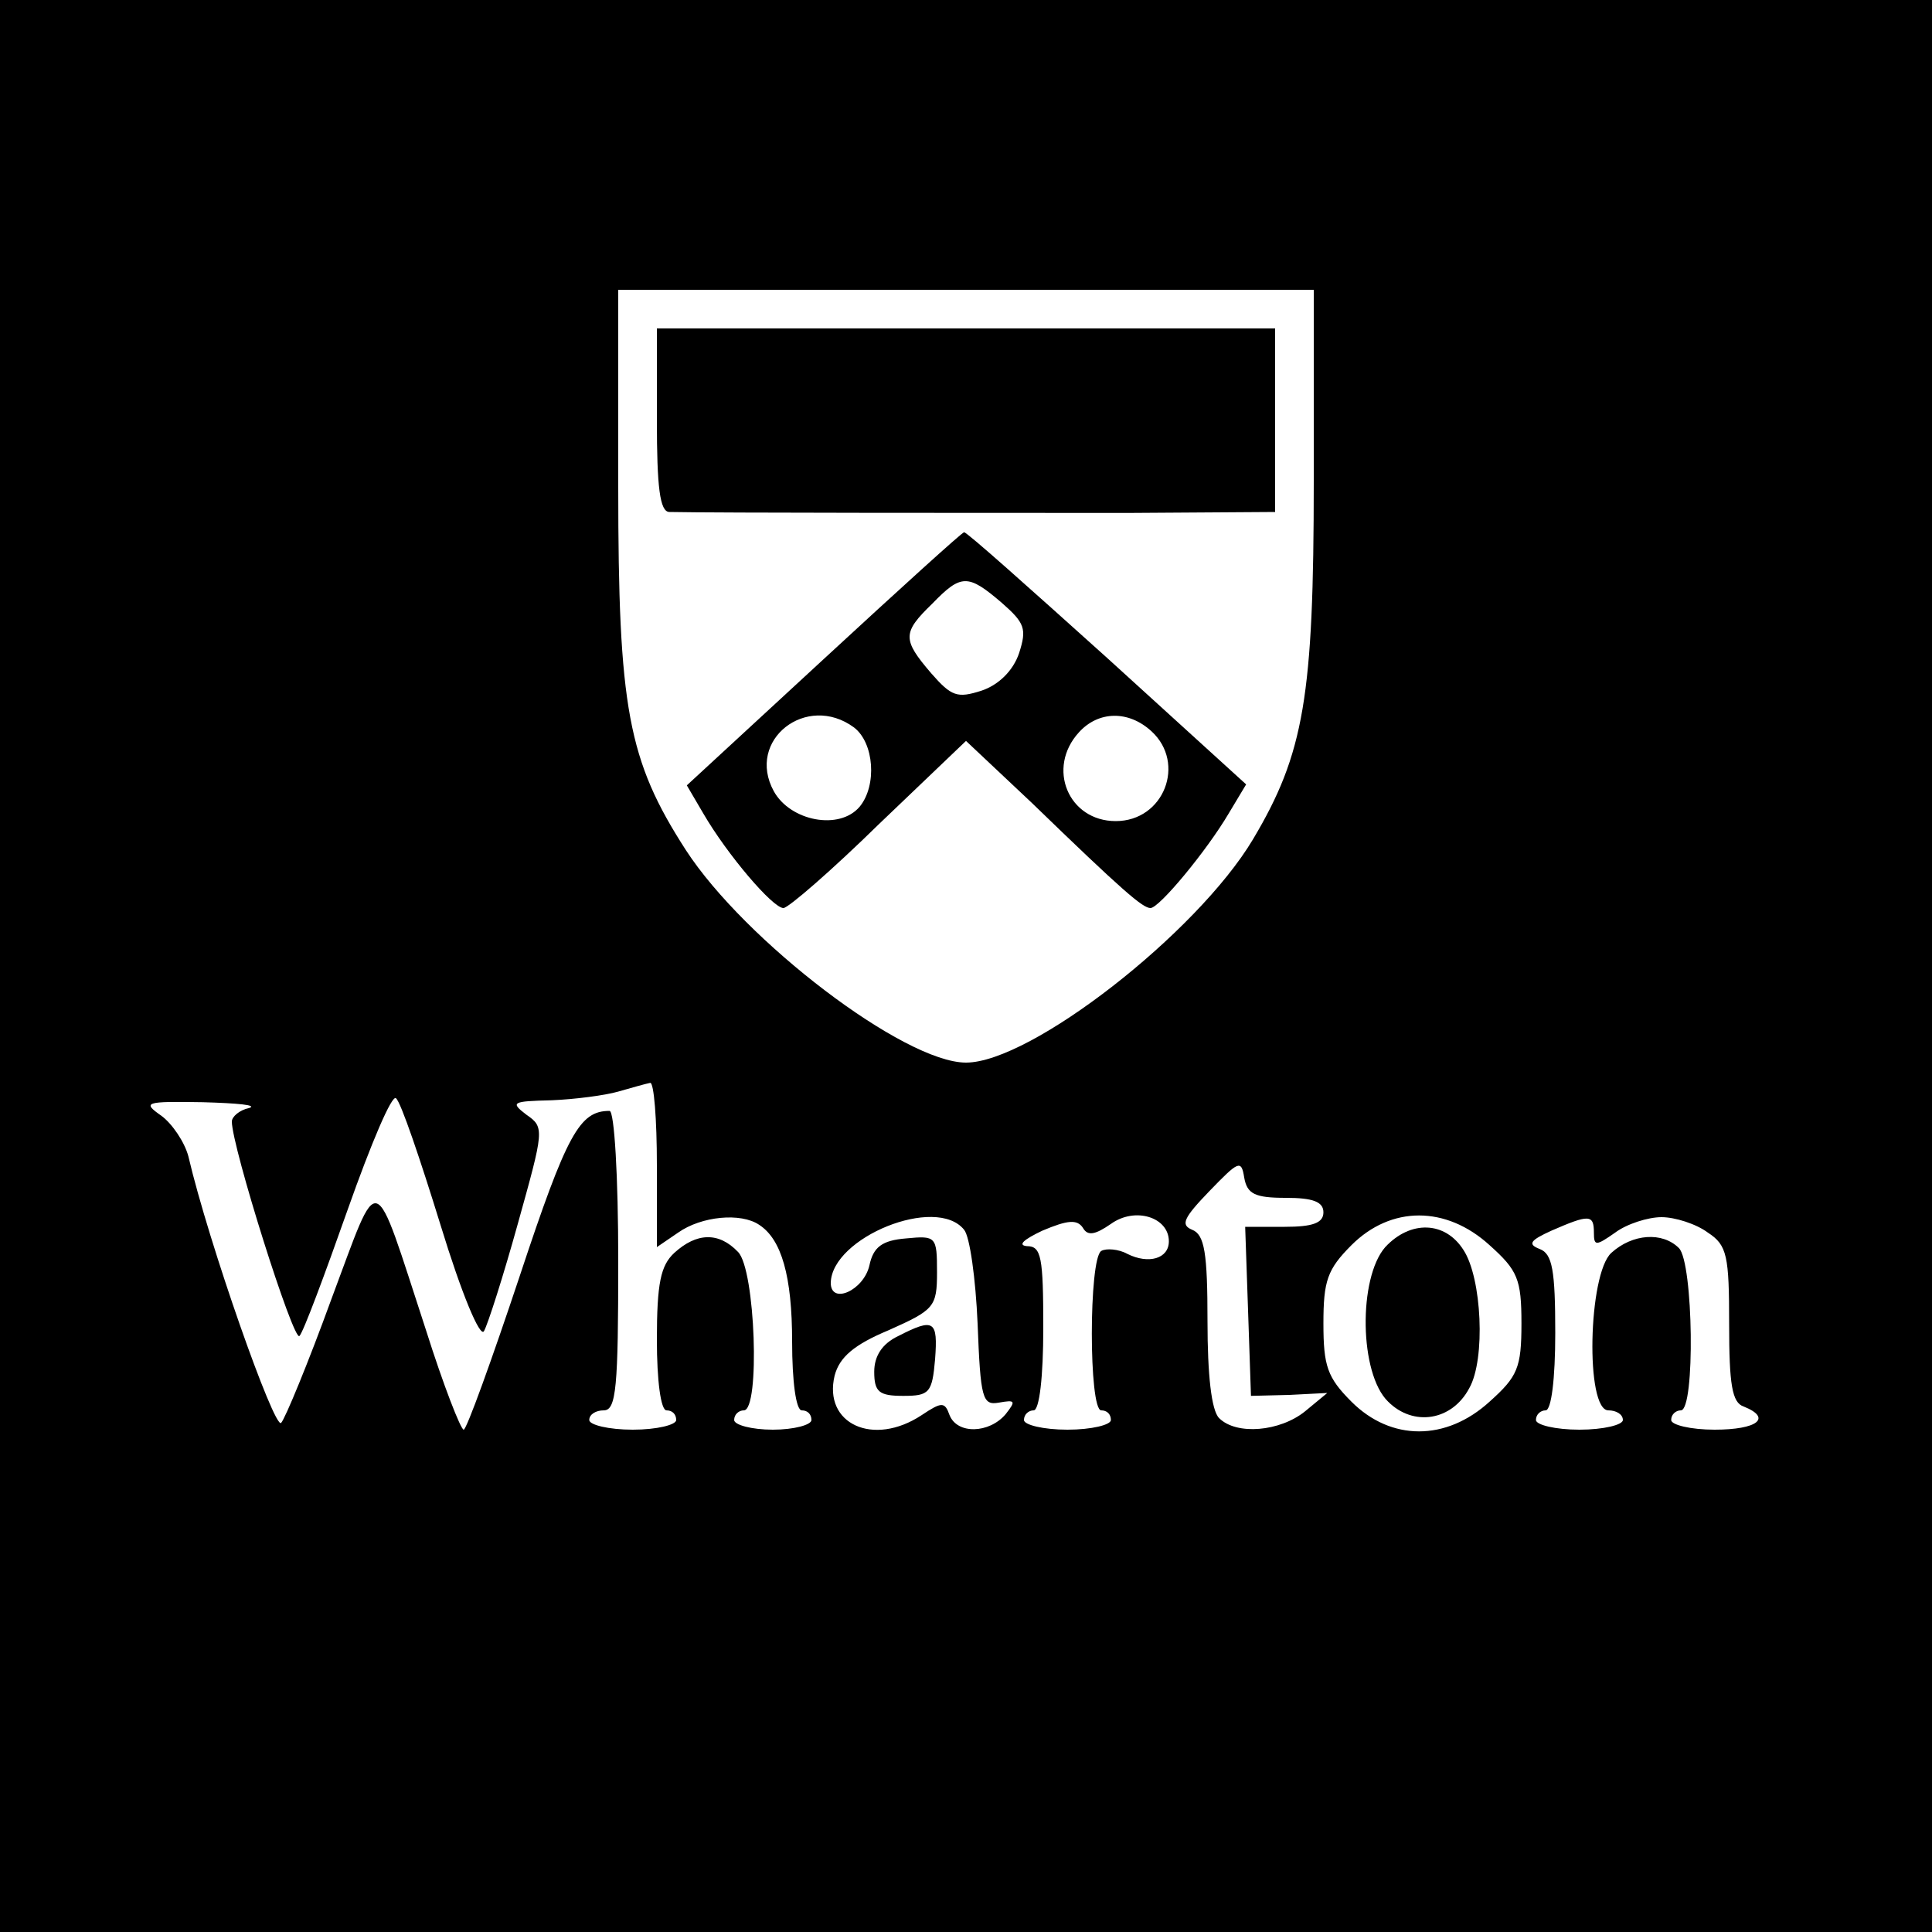 <?xml version="1.0" standalone="no"?>
<!DOCTYPE svg PUBLIC "-//W3C//DTD SVG 20010904//EN"
 "http://www.w3.org/TR/2001/REC-SVG-20010904/DTD/svg10.dtd">
<svg version="1.0" xmlns="http://www.w3.org/2000/svg"
 width="200pt" height="200pt" viewBox="0 0 200 200"
 preserveAspectRatio="xMidYMid meet">

<g transform="translate(0,200) scale(0.1,-0.1)"
fill="#000000" stroke="none">
<path d="M0 1000 l0 -1000 1000 0 1000 0 0 1000 0 1000 -1000 0 -1000 0 0
-1000z m1360 502 c0 -223 -10 -282 -63 -371 -58 -97 -230 -231 -297 -231 -64
0 -229 126 -290 220 -60 93 -70 147 -70 376 l0 204 360 0 360 0 0 -198z m-680
-708 l0 -85 22 15 c24 17 65 21 84 8 23 -15 34 -53 34 -121 0 -41 4 -71 10
-71 6 0 10 -4 10 -10 0 -5 -18 -10 -40 -10 -22 0 -40 5 -40 10 0 6 5 10 10 10
17 0 12 146 -6 164 -20 21 -43 20 -66 -1 -14 -13 -18 -31 -18 -90 0 -42 4 -73
10 -73 6 0 10 -4 10 -10 0 -5 -20 -10 -45 -10 -25 0 -45 5 -45 10 0 6 7 10 15
10 13 0 15 24 15 155 0 87 -4 155 -9 155 -31 0 -44 -23 -93 -171 -29 -87 -55
-159 -58 -159 -3 0 -21 46 -39 103 -56 171 -47 168 -98 32 -24 -66 -48 -124
-52 -128 -7 -7 -75 186 -96 276 -4 15 -17 34 -28 42 -20 14 -17 15 43 14 36
-1 57 -3 48 -6 -10 -2 -18 -9 -18 -14 0 -26 64 -229 70 -222 4 4 26 63 50 131
24 68 46 120 50 115 5 -4 25 -63 46 -131 22 -72 41 -117 45 -110 4 7 20 57 35
111 27 97 28 100 9 113 -17 13 -15 14 26 15 24 1 55 5 69 9 14 4 28 8 33 9 4
1 7 -38 7 -85z m651 -34 c28 0 39 -4 39 -15 0 -11 -11 -15 -40 -15 l-41 0 3
-87 3 -88 40 1 39 2 -23 -19 c-26 -21 -71 -25 -89 -7 -8 8 -12 45 -12 100 0
71 -3 90 -16 95 -12 5 -9 12 18 40 30 31 33 33 36 14 3 -17 11 -21 43 -21z
m-121 -45 c0 -18 -21 -24 -43 -13 -9 5 -22 6 -27 3 -13 -8 -13 -165 0 -165 6
0 10 -4 10 -10 0 -5 -20 -10 -45 -10 -25 0 -45 5 -45 10 0 6 5 10 10 10 6 0
10 35 10 85 0 74 -2 85 -17 85 -10 1 -3 7 16 16 26 11 36 12 42 3 5 -9 13 -7
29 4 25 18 60 7 60 -18z m-212 12 c6 -7 12 -51 14 -97 3 -78 5 -85 22 -82 17
3 18 2 7 -12 -17 -20 -50 -21 -58 -1 -5 14 -8 14 -29 0 -50 -33 -102 -9 -90
41 5 19 20 32 56 47 47 21 50 24 50 60 0 37 -1 38 -32 35 -25 -2 -34 -9 -38
-28 -6 -26 -40 -41 -40 -18 1 47 109 91 138 55z m544 -16 c29 -26 33 -35 33
-81 0 -46 -4 -55 -33 -81 -45 -41 -102 -41 -143 0 -25 25 -29 37 -29 81 0 44
4 56 29 81 41 41 98 41 143 0z m108 13 c0 -14 2 -14 22 0 12 9 34 16 48 16 14
0 36 -7 48 -16 20 -13 22 -24 22 -95 0 -62 3 -81 15 -85 30 -12 14 -24 -30
-24 -25 0 -45 5 -45 10 0 6 5 10 10 10 15 0 13 153 -2 168 -17 17 -48 15 -70
-5 -24 -22 -27 -163 -3 -163 8 0 15 -4 15 -10 0 -5 -20 -10 -45 -10 -25 0 -45
5 -45 10 0 6 5 10 10 10 6 0 10 33 10 80 0 65 -3 82 -16 87 -13 5 -10 9 12 19
39 17 44 17 44 -2z"/>
<path d="M680 1565 c0 -69 3 -95 13 -95 44 -1 347 -1 475 -1 l152 1 0 95 0 95
-320 0 -320 0 0 -95z"/>
<path d="M853 1318 l-142 -131 17 -29 c25 -43 72 -98 83 -98 5 0 50 39 99 87
l90 86 68 -64 c95 -92 115 -109 123 -109 9 0 58 59 81 98 l18 30 -144 131
c-80 72 -146 131 -148 130 -2 0 -67 -59 -145 -131z m184 58 c24 -21 26 -27 18
-52 -6 -18 -21 -33 -39 -39 -25 -8 -31 -6 -52 18 -30 35 -30 42 1 72 30 31 37
31 72 1z m-153 -129 c21 -16 24 -60 6 -82 -21 -25 -72 -15 -89 16 -29 53 34
102 83 66z m308 -4 c36 -33 13 -93 -37 -93 -49 0 -72 55 -38 92 20 22 51 23
75 1z"/>
<path d="M930 617 c-17 -8 -25 -21 -25 -37 0 -21 5 -25 30 -25 27 0 30 3 33
38 3 40 -1 43 -38 24z"/>
<path d="M1434 709 c-28 -32 -27 -131 3 -160 26 -26 66 -20 84 14 17 30 13
114 -6 143 -19 30 -55 31 -81 3z"/>
</g>
</svg>
